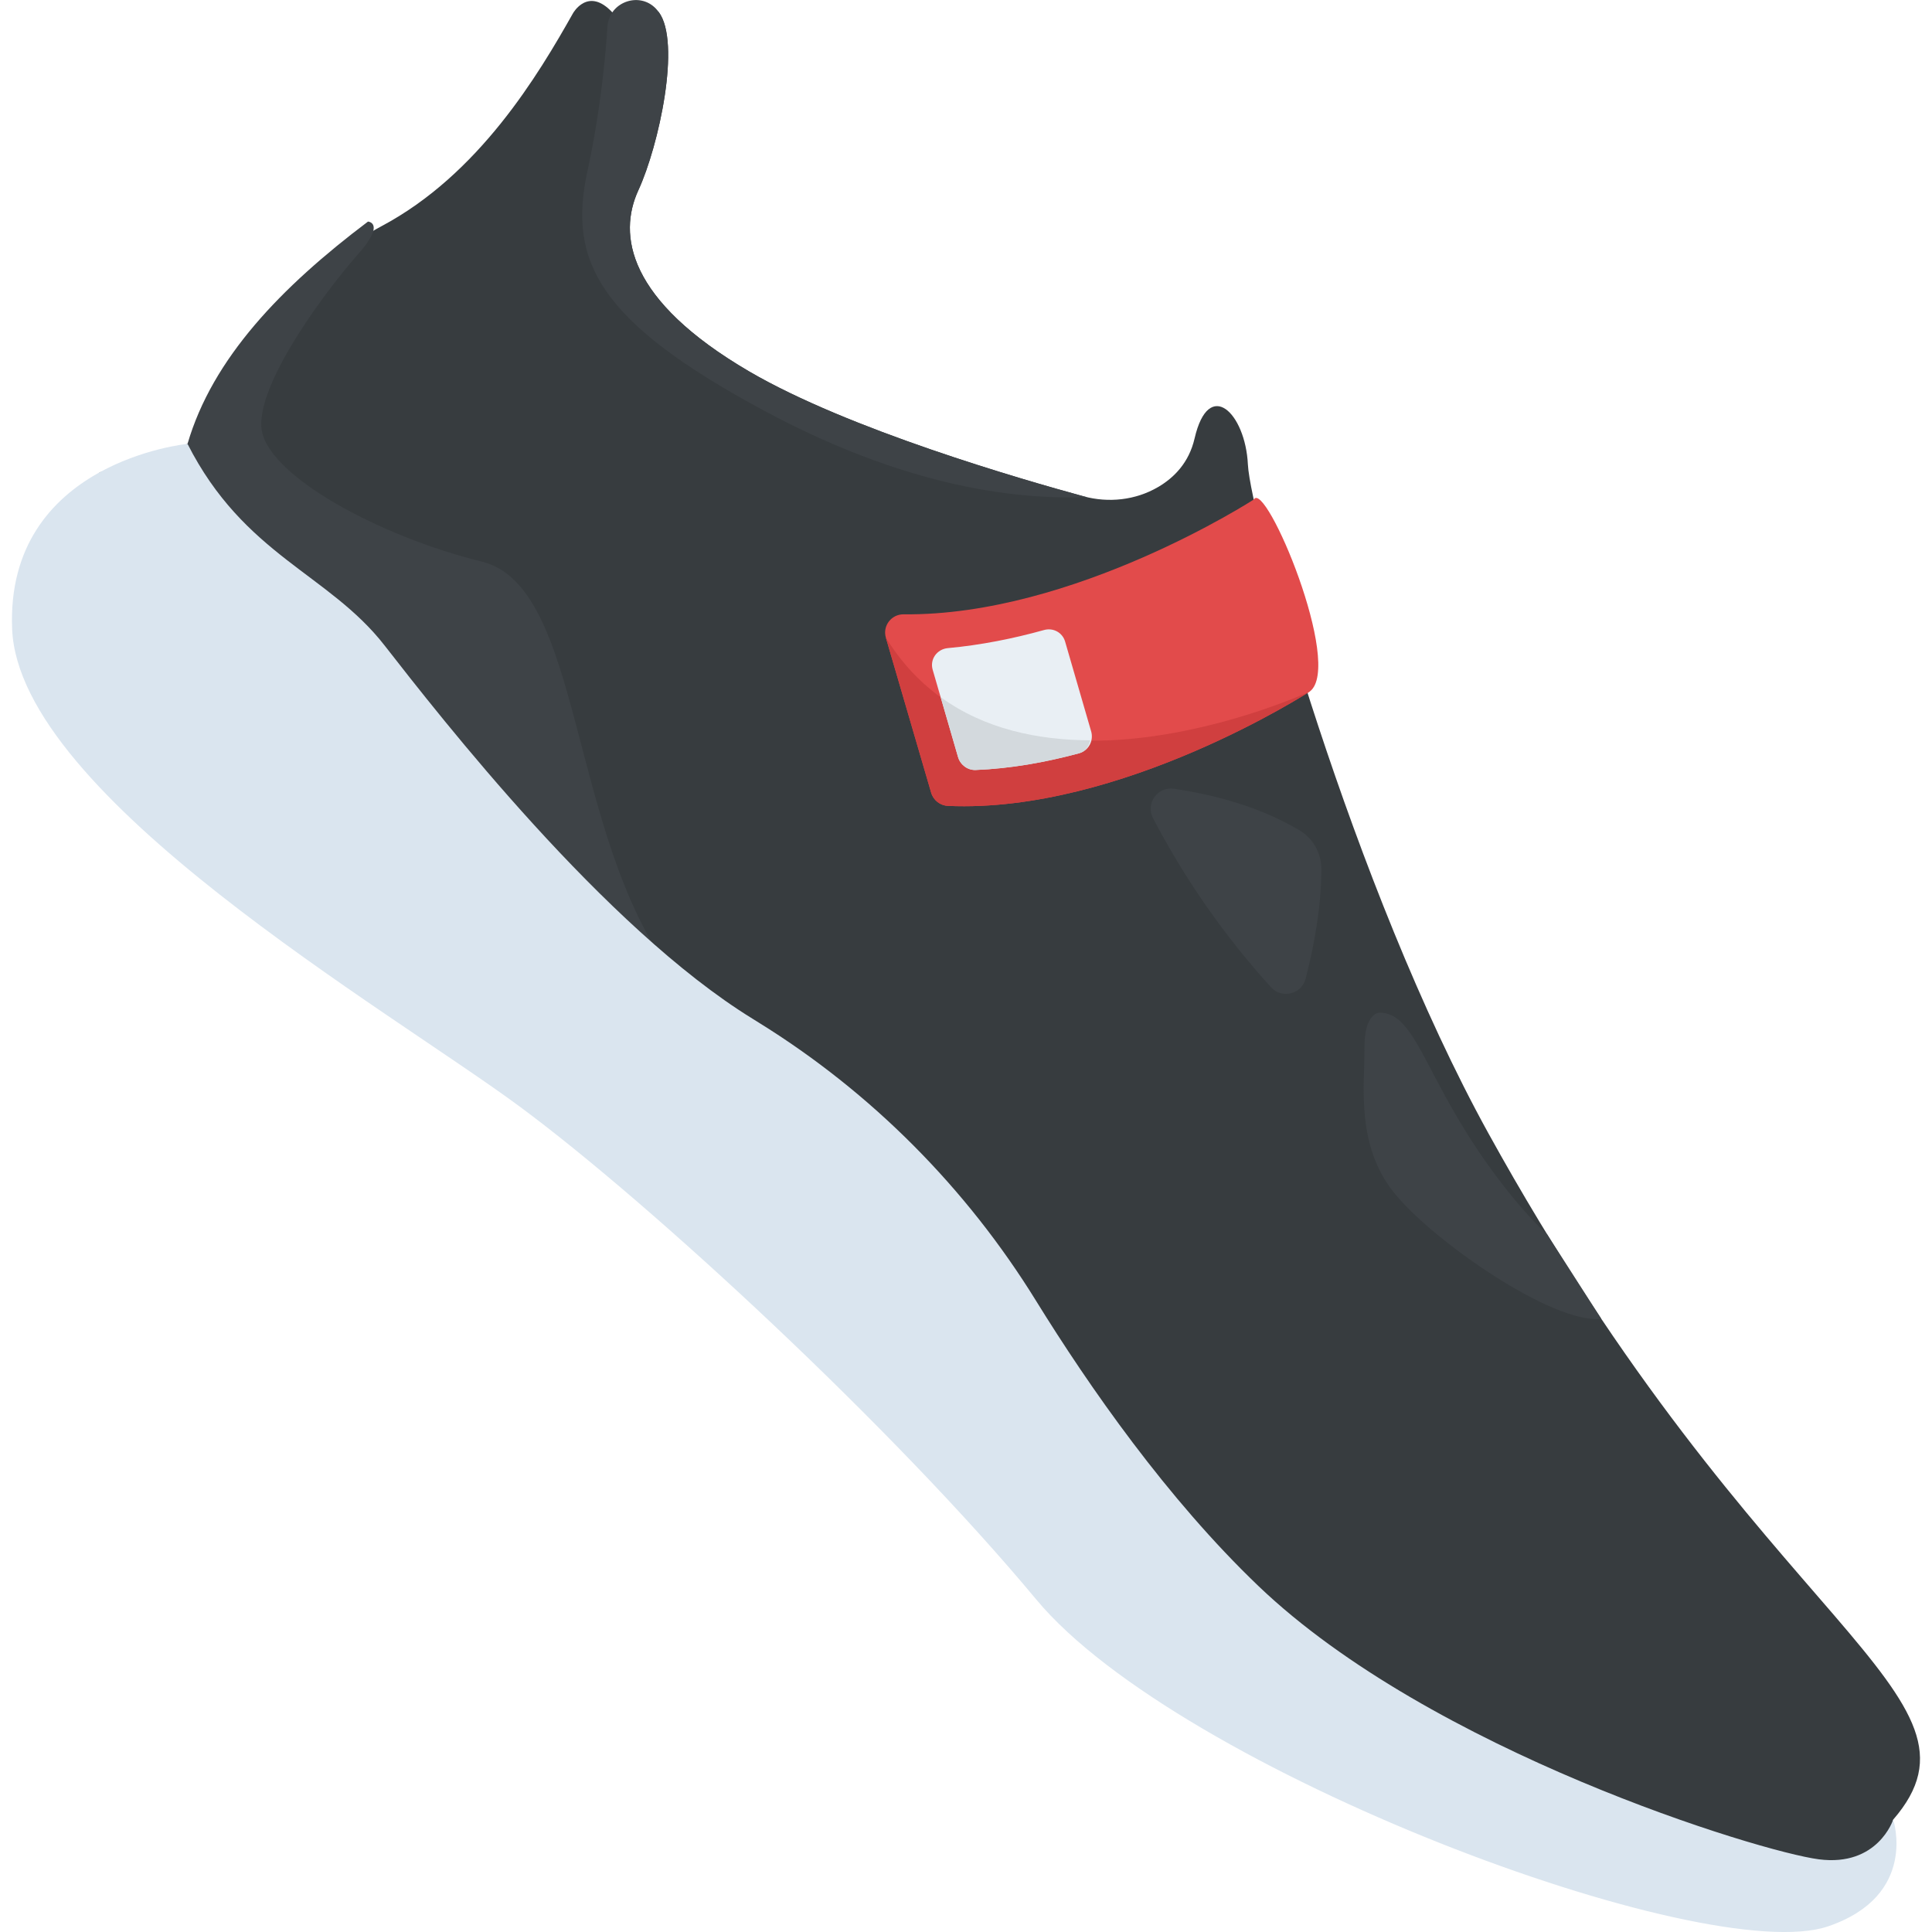 <?xml version="1.0" encoding="utf-8"?>
<!-- Generator: Adobe Illustrator 21.1.0, SVG Export Plug-In . SVG Version: 6.00 Build 0)  -->
<svg version="1.1" id="Layer_1" xmlns="http://www.w3.org/2000/svg" xmlns:xlink="http://www.w3.org/1999/xlink" x="0px" y="0px"
	 viewBox="0 0 32 32" style="enable-background:new 0 0 32 32;" xml:space="preserve">
<style type="text/css">
	.st0{fill:#45CBEA;}
	.st1{fill:#FFD93B;}
	.st2{fill:#F4C534;}
	.st3{fill:#3E4347;}
	.st4{opacity:0.2;}
	.st5{fill:#DE9C25;}
	.st6{fill:#FFFFFF;}
	.st7{fill:#E24B4B;}
	.st8{fill:#8CC63E;}
	.st9{fill:#D03F3F;}
	.st10{fill:#846144;}
	.st11{fill:#5A5F63;}
	.st12{fill:#777B7E;}
	.st13{fill:#FFDC97;}
	.st14{fill:#FFE9AB;}
	.st15{fill:#93979A;}
	.st16{fill:#FFD68D;}
	.st17{fill:#728389;}
	.st18{fill:#DAE5EF;}
	.st19{fill:#65B1EF;}
	.st20{fill:#F2F7F9;}
	.st21{fill:#8D9BA3;}
	.st22{opacity:0.2;fill:#F2F7F9;}
	.st23{fill:#E9EFF4;}
	.st24{fill:#FC97B2;}
	.st25{fill:#E84D88;}
	.st26{fill:#A5856D;}
	.st27{fill:#E9B02C;}
	.st28{fill:#7FB239;}
	.st29{fill:#CBD6E0;}
	.st30{fill:#ACB9C1;}
	.st31{fill:#8F6D52;}
	.st32{opacity:0.2;fill:#FFFFFF;}
	.st33{fill:#9A795F;}
	.st34{fill:#BBC7D1;}
	.st35{fill:#E18823;}
	.st36{fill:#F29A2E;}
	.st37{fill:#89664C;}
	.st38{fill:#D3D9DD;}
	.st39{fill:#DEE4E9;}
	.st40{fill:#AD2727;}
	.st41{fill:#719D34;}
	.st42{fill:#353A3D;}
	.st43{opacity:0.25;}
	.st44{opacity:0.2;fill:#3E4347;}
	.st45{fill:#373C3F;}
	.st46{opacity:0.1;}
	.st47{opacity:0.06;}
	.st48{fill:#7A5B44;}
	.st49{fill:#6B503B;}
	.st50{fill:#31373A;}
	.st51{fill:#59A5E0;}
	.st52{fill:#363B3F;}
	.st53{fill:#BF3333;}
	.st54{opacity:0.3;}
	.st55{fill:#4E99D2;}
	.st56{opacity:0.15;}
	.st57{opacity:0.1;fill:#3E4347;}
	.st58{fill:#64892F;}
	.st59{opacity:0.08;fill:#FFFFFF;}
	.st60{opacity:0.1;fill:#FFFFFF;}
</style>
<g>
	<g>
		<g>
			<path class="st45" d="M10.91,0.198c0.375,0.5,0.004,2.213-0.336,2.951s-0.187,1.821,1.835,3.003
				c1.64,0.959,4.51,1.788,5.536,2.068c0.415,0.113,0.862,0.065,1.233-0.151c0.267-0.155,0.515-0.405,0.608-0.807
				c0.235-1.017,0.842-0.422,0.883,0.431s1.743,7.016,3.982,11.075c4.538,8.225,8.509,9.29,6.706,11.371c0,0-0.039,0.602-0.57,0.947
				c-0.531,0.345-9.016-2.136-12.97-5.647S9.138,17.065,5.947,14.12S2.574,8.451,2.574,8.451l0.532-1.1c0,0,1.584-2.741,3.208-3.602
				s2.605-2.516,3.177-3.53c0,0,0.248-0.447,0.651-0.014L10.91,0.198z"/>
		</g>
		<g>
			<path class="st3" d="M6.095,3.67c0,0,0.3,0.019-0.165,0.541C5.466,4.733,4.288,6.273,4.328,7.064
				c0.04,0.792,1.962,1.824,3.65,2.237s1.422,4.507,3.166,6.84s-0.013,1.363-2.524-0.976s-3.687-3.466-4.474-4.302
				s-2.52-3.027-2.5-3.037c0.019-0.011,1.46-0.474,1.46-0.474C3.519,5.934,4.658,4.753,6.095,3.67z"/>
		</g>
		<g>
			<path class="st18" d="M30.28,31.906c-2.036,0.694-10.752-2.572-13.116-5.413c-2.364-2.842-6.383-6.558-8.555-8.164
				c-2.172-1.606-8.295-5.136-8.408-7.91C0.088,7.644,3.106,7.352,3.106,7.352c0.938,1.848,2.336,2.148,3.263,3.338
				c0.928,1.19,3.64,4.672,6.095,6.183c0.034,0.021,0.068,0.042,0.101,0.063c1.87,1.158,3.44,2.739,4.595,4.609
				c0.881,1.425,2.171,3.277,3.682,4.723c2.857,2.734,8.304,4.401,9.283,4.528c0.98,0.127,1.232-0.657,1.232-0.657
				S31.778,31.395,30.28,31.906z"/>
		</g>
		<g>
			<path class="st3" d="M18.009,8.236L18.009,8.236c-0.021-0.005-0.043-0.01-0.064-0.016c-1.026-0.279-3.896-1.109-5.536-2.067
				c-2.022-1.182-2.175-2.265-1.835-3.003s0.711-2.451,0.336-2.951c-0.007-0.009-0.013-0.018-0.02-0.026
				c-0.266-0.33-0.801-0.155-0.829,0.268C10.03,0.932,9.946,1.843,9.728,2.844C9.403,4.338,9.936,5.331,12.614,6.78
				S17.177,8.258,18.009,8.236z"/>
		</g>
		<g>
			<g>
				<path class="st3" d="M22.844,16.773c0,0-0.25,0.001-0.244,0.595s-0.154,1.596,0.5,2.4c0.654,0.803,2.637,2.17,3.422,2.075
					l-0.895-1.396c0,0-0.497-0.431-1.135-1.375C23.579,17.722,23.418,16.763,22.844,16.773z"/>
			</g>
			<g>
				<path class="st3" d="M21.051,16.351c-0.772-0.851-1.423-1.785-1.954-2.8c-0.126-0.242,0.076-0.527,0.346-0.487
					c0.785,0.117,1.488,0.337,2.083,0.69c0.227,0.135,0.362,0.383,0.36,0.646c-0.003,0.593-0.103,1.197-0.26,1.808
					C21.56,16.467,21.231,16.55,21.051,16.351z"/>
			</g>
		</g>
		<g>
			<path class="st7" d="M15.702,13.348c2.873,0.126,5.993-1.895,5.993-1.895c0.562-0.429-0.736-3.522-0.929-3.179
				c0,0-2.982,1.931-5.799,1.901c-0.204-0.002-0.352,0.192-0.294,0.388l0.75,2.567C15.46,13.255,15.572,13.343,15.702,13.348z"/>
		</g>
		<path class="st9" d="M21.696,11.453c0,0-5.03,2.332-7.023-0.891l0.75,2.567c0.037,0.125,0.149,0.213,0.279,0.219
			C18.576,13.474,21.696,11.453,21.696,11.453z"/>
	</g>
	<g>
		<path class="st23" d="M17.874,12.476c-0.559,0.151-1.14,0.254-1.715,0.277c-0.134,0.005-0.254-0.086-0.291-0.214l-0.42-1.446
			c-0.05-0.173,0.071-0.341,0.25-0.358c0.545-0.05,1.082-0.157,1.595-0.3c0.152-0.042,0.306,0.042,0.349,0.193l0.431,1.486
			C18.118,12.269,18.03,12.434,17.874,12.476z"/>
	</g>
	<g>
		<path class="st38" d="M16.16,12.754c0.575-0.023,1.156-0.126,1.715-0.277c0.104-0.028,0.159-0.117,0.183-0.215
			c-0.865-0.004-1.747-0.184-2.477-0.715l0.288,0.993C15.906,12.668,16.026,12.759,16.16,12.754z"/>
	</g>
</g>
</svg>
